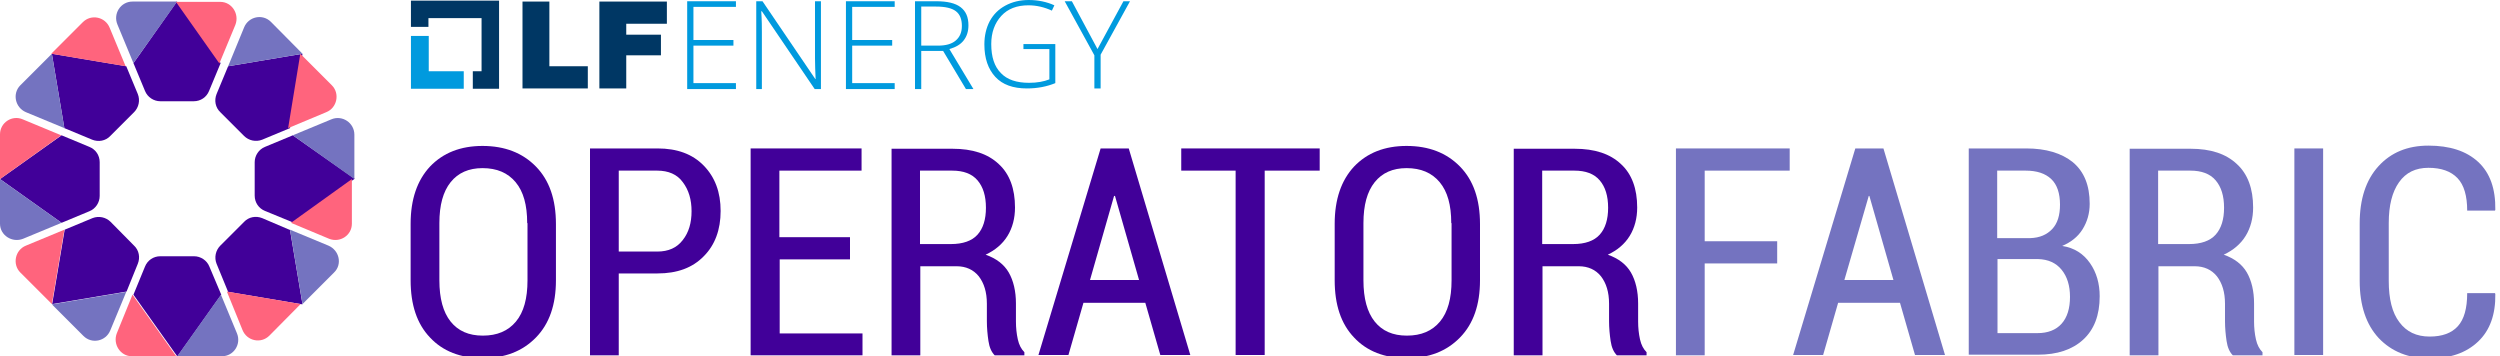 <?xml version="1.0" encoding="utf-8"?>
<!--  
Copyright (c) 2018 The Linux Foundation
See: https://www.linuxfoundation.org/trademark-usage/ 
-->
<svg version="1.1" id="Layer_1" xmlns="http://www.w3.org/2000/svg"  x="0px" y="0px"
	 viewBox="0 0 800 114" style="enable-background:new 0 0 800 114;" xml:space="preserve">
<style type="text/css">
	.st0{fill:#009ADE;}
	.st1{fill:#003764;}
	.st2{fill:#410099;}
	.st3{fill:#7473C0;}
	.st4{fill:#FF647D;}
</style>
<g>
	<g>
		<polygon class="st0" points="137.2,22.8 137.2,11.5 131.5,11.5 131.5,28.4 148.4,28.4 148.4,22.8 		"/>
		<polygon class="st1" points="159.7,0.2 131.5,0.2 131.5,8.6 137.1,8.6 137.1,5.8 154.1,5.8 154.1,22.8 151.3,22.8 151.3,28.4 
			159.7,28.4 		"/>
		<g>
			<path class="st1" d="M167.2,0.5h8.6v20.7h12.3v7.1h-20.9V0.5z"/>
			<path class="st1" d="M191.8,0.5h21.6v7.1h-13v3.5h11.1v6.6h-11.1v10.6h-8.6V0.5z"/>
		</g>
		<path class="st0" d="M235.5,28.5h-15.6V0.4h15.6v1.8h-13.6v10.6h12.8v1.8h-12.8v12h13.6V28.5z"/>
		<path class="st0" d="M262.7,28.5h-2L243.8,3.6h-0.2c0.2,3,0.2,5.2,0.2,6.7v18.2H242V0.4h2l16.9,24.9h0.1c-0.1-2.3-0.2-4.5-0.2-6.6
			V0.4h1.9V28.5z"/>
		<path class="st0" d="M286.3,28.5h-15.6V0.4h15.6v1.8h-13.6v10.6h12.8v1.8h-12.8v12h13.6V28.5z"/>
		<path class="st0" d="M294.8,16.3v12.2h-2V0.4h6.8c3.5,0,6.1,0.6,7.8,1.9c1.7,1.3,2.5,3.2,2.5,5.8c0,1.9-0.5,3.5-1.5,4.8
			c-1,1.3-2.5,2.2-4.6,2.8l7.7,12.8h-2.4l-7.3-12.2H294.8z M294.8,14.6h5.4c2.4,0,4.3-0.5,5.6-1.6c1.3-1.1,2-2.6,2-4.7
			c0-2.1-0.6-3.7-1.9-4.7c-1.3-1-3.4-1.5-6.4-1.5h-4.7V14.6z"/>
		<path class="st0" d="M327.4,14.1h10.3v12.5c-2.7,1.1-5.7,1.7-9.1,1.7c-4.4,0-7.8-1.2-10.1-3.7s-3.5-5.9-3.5-10.4
			c0-2.8,0.6-5.3,1.7-7.4c1.2-2.2,2.8-3.8,5-5c2.2-1.2,4.7-1.8,7.5-1.8c3,0,5.8,0.6,8.2,1.7l-0.8,1.7c-2.4-1.1-4.9-1.7-7.5-1.7
			c-3.7,0-6.6,1.1-8.7,3.4s-3.2,5.3-3.2,9c0,4.1,1,7.2,3.1,9.3c2,2.1,5,3.1,9,3.1c2.6,0,4.7-0.4,6.5-1.1v-9.7h-8.3V14.1z"/>
		<path class="st0" d="M351.2,15.7l8.3-15.3h2.1l-9.4,17.1v10.8h-2V17.7l-9.5-17.3h2.3L351.2,15.7z"/>
	</g>
	<path class="st2" d="M177.9,89.7c0,7.8-2.1,13.9-6.4,18.3c-4.3,4.4-9.9,6.6-17.1,6.6c-7,0-12.7-2.2-16.8-6.6
		c-4.2-4.4-6.2-10.5-6.2-18.3V71.6c0-7.8,2.1-13.9,6.2-18.3c4.2-4.4,9.8-6.6,16.8-6.6c7.1,0,12.8,2.2,17.1,6.6
		c4.3,4.4,6.4,10.5,6.4,18.4V89.7z M168.7,71.4c0-5.8-1.2-10.1-3.7-13.1c-2.5-3-6-4.5-10.6-4.5c-4.4,0-7.8,1.5-10.2,4.5
		c-2.4,3-3.6,7.3-3.6,13.1v18.3c0,5.8,1.2,10.2,3.6,13.2c2.4,3,5.8,4.5,10.3,4.5c4.6,0,8.1-1.5,10.6-4.5c2.5-3,3.7-7.4,3.7-13.2
		V71.4z"/>
	<path class="st2" d="M198,87.6v26.1h-9.2V47.5h21.6c6.3,0,11.2,1.8,14.8,5.5c3.6,3.7,5.4,8.5,5.4,14.5c0,6-1.8,10.9-5.4,14.5
		c-3.6,3.7-8.5,5.5-14.8,5.5H198z M198,80.5h12.3c3.6,0,6.3-1.2,8.2-3.7c1.9-2.4,2.8-5.5,2.8-9.2c0-3.7-0.9-6.8-2.8-9.3
		c-1.8-2.5-4.6-3.7-8.2-3.7H198V80.5z"/>
	<path class="st2" d="M272,83h-22.5v23.7H276v7h-35.8V47.5h35.5v7.1h-26.3v21.3H272V83z"/>
	<path class="st2" d="M294.5,85.2v28.5h-9.2V47.6h19.5c6.4,0,11.3,1.6,14.8,4.9c3.5,3.2,5.2,7.9,5.2,13.9c0,3.4-0.8,6.5-2.4,9.1
		c-1.6,2.6-4,4.6-7,6c3.4,1.2,5.9,3.1,7.4,5.7s2.3,6,2.3,9.9v5.8c0,2,0.2,3.9,0.6,5.7c0.4,1.8,1.1,3.1,2.1,4.1v1h-9.5
		c-1-1-1.7-2.5-2-4.6c-0.3-2-0.5-4.2-0.5-6.3v-5.6c0-3.7-0.9-6.6-2.6-8.8c-1.7-2.1-4.1-3.2-7.1-3.2H294.5z M294.5,78.1h9.8
		c3.8,0,6.7-1,8.5-3c1.8-2,2.7-4.9,2.7-8.6c0-3.8-0.9-6.7-2.7-8.8c-1.8-2.1-4.5-3.1-8.1-3.1h-10.3V78.1z"/>
	<path class="st2" d="M366.5,96.9h-19.8l-4.8,16.7h-9.6l19.9-66.1h9l19.7,66.1h-9.6L366.5,96.9z M348.8,89.6h15.7l-7.7-26.9h-0.3
		L348.8,89.6z"/>
	<path class="st2" d="M422.3,54.6h-17.6v59h-9.3v-59H378v-7.1h44.3V54.6z"/>
	<path class="st2" d="M473.6,89.7c0,7.8-2.1,13.9-6.4,18.3c-4.3,4.4-9.9,6.6-17.1,6.6c-7,0-12.7-2.2-16.8-6.6
		c-4.2-4.4-6.2-10.5-6.2-18.3V71.6c0-7.8,2.1-13.9,6.2-18.3c4.2-4.4,9.8-6.6,16.8-6.6c7.1,0,12.8,2.2,17.1,6.6
		c4.3,4.4,6.4,10.5,6.4,18.4V89.7z M464.4,71.4c0-5.8-1.2-10.1-3.7-13.1c-2.5-3-6-4.5-10.6-4.5c-4.4,0-7.8,1.5-10.2,4.5
		c-2.4,3-3.6,7.3-3.6,13.1v18.3c0,5.8,1.2,10.2,3.6,13.2c2.4,3,5.8,4.5,10.3,4.5c4.6,0,8.1-1.5,10.6-4.5c2.5-3,3.7-7.4,3.7-13.2
		V71.4z"/>
	<path class="st2" d="M493.6,85.2v28.5h-9.2V47.6h19.5c6.4,0,11.3,1.6,14.8,4.9c3.5,3.2,5.2,7.9,5.2,13.9c0,3.4-0.8,6.5-2.4,9.1
		c-1.6,2.6-4,4.6-7,6c3.4,1.2,5.9,3.1,7.4,5.7s2.3,6,2.3,9.9v5.8c0,2,0.2,3.9,0.6,5.7c0.4,1.8,1.1,3.1,2.1,4.1v1h-9.5
		c-1-1-1.7-2.5-2-4.6c-0.3-2-0.5-4.2-0.5-6.3v-5.6c0-3.7-0.9-6.6-2.6-8.8c-1.7-2.1-4.1-3.2-7.1-3.2H493.6z M493.6,78.1h9.8
		c3.8,0,6.7-1,8.5-3c1.8-2,2.7-4.9,2.7-8.6c0-3.8-0.9-6.7-2.7-8.8c-1.8-2.1-4.5-3.1-8.1-3.1h-10.3V78.1z"/>
	<path class="st3" d="M568.7,84.3h-23.2v29.4h-9.2V47.5h36.4v7.1h-27.2v22.6h23.2V84.3z"/>
	<path class="st3" d="M608,96.9h-19.8l-4.8,16.7h-9.6l19.9-66.1h9l19.7,66.1h-9.6L608,96.9z M590.2,89.6h15.7l-7.7-26.9H598
		L590.2,89.6z"/>
	<path class="st3" d="M630,113.6V47.5h18.4c6.3,0,11.3,1.5,14.9,4.4c3.6,3,5.4,7.4,5.4,13.3c0,3.1-0.8,5.8-2.3,8.2s-3.7,4.1-6.5,5.3
		c3.9,0.6,6.8,2.5,8.9,5.5c2.1,3,3.1,6.6,3.1,10.6c0,6.1-1.8,10.7-5.3,13.9c-3.5,3.2-8.3,4.8-14.5,4.8H630z M639.2,76.2h10.5
		c3-0.1,5.3-1.1,7-2.9c1.7-1.8,2.5-4.4,2.5-7.8c0-3.6-0.9-6.4-2.8-8.2c-1.9-1.8-4.6-2.7-8.2-2.7h-9.1V76.2z M639.2,82.8v23.8H652
		c3.3,0,5.9-1,7.7-3c1.8-2,2.7-4.9,2.7-8.6c0-3.6-0.9-6.5-2.7-8.7s-4.3-3.3-7.5-3.4h-0.5H639.2z"/>
	<path class="st3" d="M690.7,85.2v28.5h-9.2V47.6H701c6.4,0,11.3,1.6,14.8,4.9c3.5,3.2,5.2,7.9,5.2,13.9c0,3.4-0.8,6.5-2.4,9.1
		c-1.6,2.6-4,4.6-7,6c3.4,1.2,5.9,3.1,7.4,5.7s2.3,6,2.3,9.9v5.8c0,2,0.2,3.9,0.6,5.7c0.4,1.8,1.1,3.1,2.1,4.1v1h-9.5
		c-1-1-1.7-2.5-2-4.6c-0.3-2-0.5-4.2-0.5-6.3v-5.6c0-3.7-0.9-6.6-2.6-8.8c-1.7-2.1-4.1-3.2-7.1-3.2H690.7z M690.7,78.1h9.8
		c3.8,0,6.7-1,8.5-3c1.8-2,2.7-4.9,2.7-8.6c0-3.8-0.9-6.7-2.7-8.8c-1.8-2.1-4.5-3.1-8.1-3.1h-10.3V78.1z"/>
	<path class="st3" d="M743.4,113.6h-9.2V47.5h9.2V113.6z"/>
	<path class="st3" d="M798.4,93.8l0.1,0.3c0.1,6.5-1.7,11.6-5.5,15.2c-3.8,3.6-8.9,5.4-15.5,5.4c-6.8,0-12.2-2.2-16.3-6.5
		c-4-4.3-6.1-10.4-6.1-18.3V71.5c0-7.8,2-13.9,6-18.3c4-4.4,9.3-6.6,16-6.6c6.8,0,12.1,1.7,15.9,5.2c3.8,3.5,5.6,8.6,5.5,15.3
		l-0.1,0.3h-8.9c0-4.7-1-8.2-3.1-10.4c-2.1-2.2-5.2-3.3-9.3-3.3c-4.1,0-7.2,1.5-9.4,4.6s-3.3,7.4-3.3,13.1v18.5
		c0,5.8,1.1,10.2,3.4,13.2c2.3,3.1,5.5,4.6,9.7,4.6c4,0,7-1.1,9-3.3c2-2.2,3-5.7,3-10.6H798.4z"/>
	<polygon class="st2" points="56.7,17.2 56.7,17.2 56.7,17.2 	"/>
	<polygon class="st2" points="56.7,17.2 56.7,17.2 56.7,17.2 	"/>
	<g>
		<path class="st2" d="M44.1,84.4c0.8-2,0.4-4.3-1.2-5.8L35.4,71c-1.5-1.5-3.8-2-5.8-1.2l-8.9,3.7l-4,23.8l0,0l23.8-4L44.1,84.4z"/>
		<path class="st2" d="M73,21.2l-3.7,8.9c-0.8,2-0.4,4.3,1.2,5.8l7.6,7.6c1.5,1.5,3.8,2,5.8,1.2l8.9-3.7l4-23.8L73,21.2z"/>
		<path class="st2" d="M67,85.3c-0.8-2-2.8-3.3-4.9-3.3H51.3c-2.2,0-4.1,1.3-4.9,3.3l-3.7,9l14,19.7h0.1l14-19.7L67,85.3z"/>
		<path class="st2" d="M93.7,43.3L84.8,47c-2,0.8-3.3,2.8-3.3,4.9v10.7c0,2.2,1.3,4.1,3.3,4.9l9,3.7l19.7-14v0L93.7,43.3z"/>
		<path class="st2" d="M83.9,69.8c-2-0.8-4.3-0.4-5.8,1.2l-7.6,7.6c-1.5,1.5-2,3.8-1.2,5.8l3.7,9l23.8,4l0,0l-4-23.8L83.9,69.8z"/>
		<path class="st2" d="M20.6,41l8.9,3.7c2,0.8,4.3,0.4,5.8-1.2l7.6-7.6c1.5-1.5,2-3.8,1.2-5.8l-3.7-8.9l-23.8-4L20.6,41z"/>
		<path class="st2" d="M28.6,67.6c2-0.8,3.3-2.8,3.3-4.9V51.9c0-2.2-1.3-4.1-3.3-4.9l-8.9-3.7L0,57.3v0l19.7,14L28.6,67.6z"/>
		<path class="st2" d="M42.7,20.2l3.7,8.9c0.8,2,2.8,3.3,4.9,3.3h10.7c2.2,0,4.1-1.3,4.9-3.3l3.7-8.9l-14-19.7L42.7,20.2z"/>
	</g>
	<g>
		<path class="st3" d="M16.6,97.4l10,10c0,0,0,0,0.1,0.1c2.7,2.7,7.2,1.7,8.6-1.8l5.1-12.3L16.6,97.4z"/>
		<path class="st3" d="M96.8,17.2L96.8,17.2l-10-10.1c0,0,0,0-0.1-0.1c-2.7-2.7-7.2-1.7-8.6,1.8L73,21.2L96.8,17.2z"/>
		<path class="st3" d="M70.7,94.3l-14,19.7h14.2c0,0,0.1,0,0.1,0c3.8,0,6.3-3.9,4.8-7.4L70.7,94.3z"/>
		<path class="st3" d="M113.4,43.1C113.4,43,113.4,43,113.4,43.1c0-3.8-3.9-6.4-7.4-4.9l-12.3,5.1l19.7,14V43.1z"/>
		<path class="st3" d="M105.1,78.6l-12.3-5.1l4,23.8l10-10c0,0,0,0,0.1-0.1C109.6,84.6,108.6,80.1,105.1,78.6z"/>
		<path class="st3" d="M8.3,35.9L20.6,41l-4-23.8l0,0l-10,10c0,0,0,0-0.1,0.1C3.9,29.9,4.8,34.4,8.3,35.9z"/>
		<path class="st3" d="M7.4,76.4l12.3-5.1L0,57.3v14.2c0,0,0,0.1,0,0.1C0,75.3,3.9,77.8,7.4,76.4z"/>
		<path class="st3" d="M42.7,20.2l14-19.7l0,0H42.5c0,0-0.1,0-0.1,0c-3.8,0-6.3,3.9-4.8,7.4L42.7,20.2z"/>
	</g>
	<g>
		<g>
			<g>
				<path class="st4" d="M8.3,78.6c-3.5,1.4-4.4,6-1.8,8.6c0,0,0,0,0.1,0.1l10,10l4-23.8L8.3,78.6z"/>
			</g>
			<g>
				<path class="st4" d="M92.2,41l12.2-5.1c3.5-1.4,4.4-6,1.8-8.6c0,0,0,0-0.1-0.1l-10-10l0,0L92.2,41z"/>
			</g>
			<g>
				<path class="st4" d="M37.4,106.6c-1.4,3.5,1.1,7.4,4.8,7.4c0,0,0.1,0,0.1,0h14.1L42.4,94.3L37.4,106.6z"/>
			</g>
			<g>
				<path class="st4" d="M105.3,76.4c3.5,1.4,7.3-1.1,7.3-4.8c0,0,0-0.1,0-0.1V57.3l-19.5,14L105.3,76.4z"/>
			</g>
			<g>
				<path class="st4" d="M77.6,105.6c1.4,3.5,5.9,4.5,8.6,1.8c0,0,0,0,0.1-0.1l9.9-10l-23.6-4L77.6,105.6z"/>
			</g>
			<g>
				<path class="st4" d="M40.2,21.2L35.1,8.9c-1.4-3.5-5.9-4.5-8.6-1.8c0,0,0,0-0.1,0.1l-10,10l0,0L40.2,21.2z"/>
			</g>
			<g>
				<path class="st4" d="M7.3,38.2C3.9,36.7,0,39.2,0,43c0,0,0,0.1,0,0.1v14.2l19.6-14L7.3,38.2z"/>
			</g>
			<g>
				<path class="st4" d="M70.2,20.3l5.1-12.3c1.4-3.5-1.1-7.4-4.8-7.4c0,0-0.1,0-0.1,0H56.3l0,0L70.2,20.3z"/>
			</g>
		</g>
	</g>
</g>
</svg>
